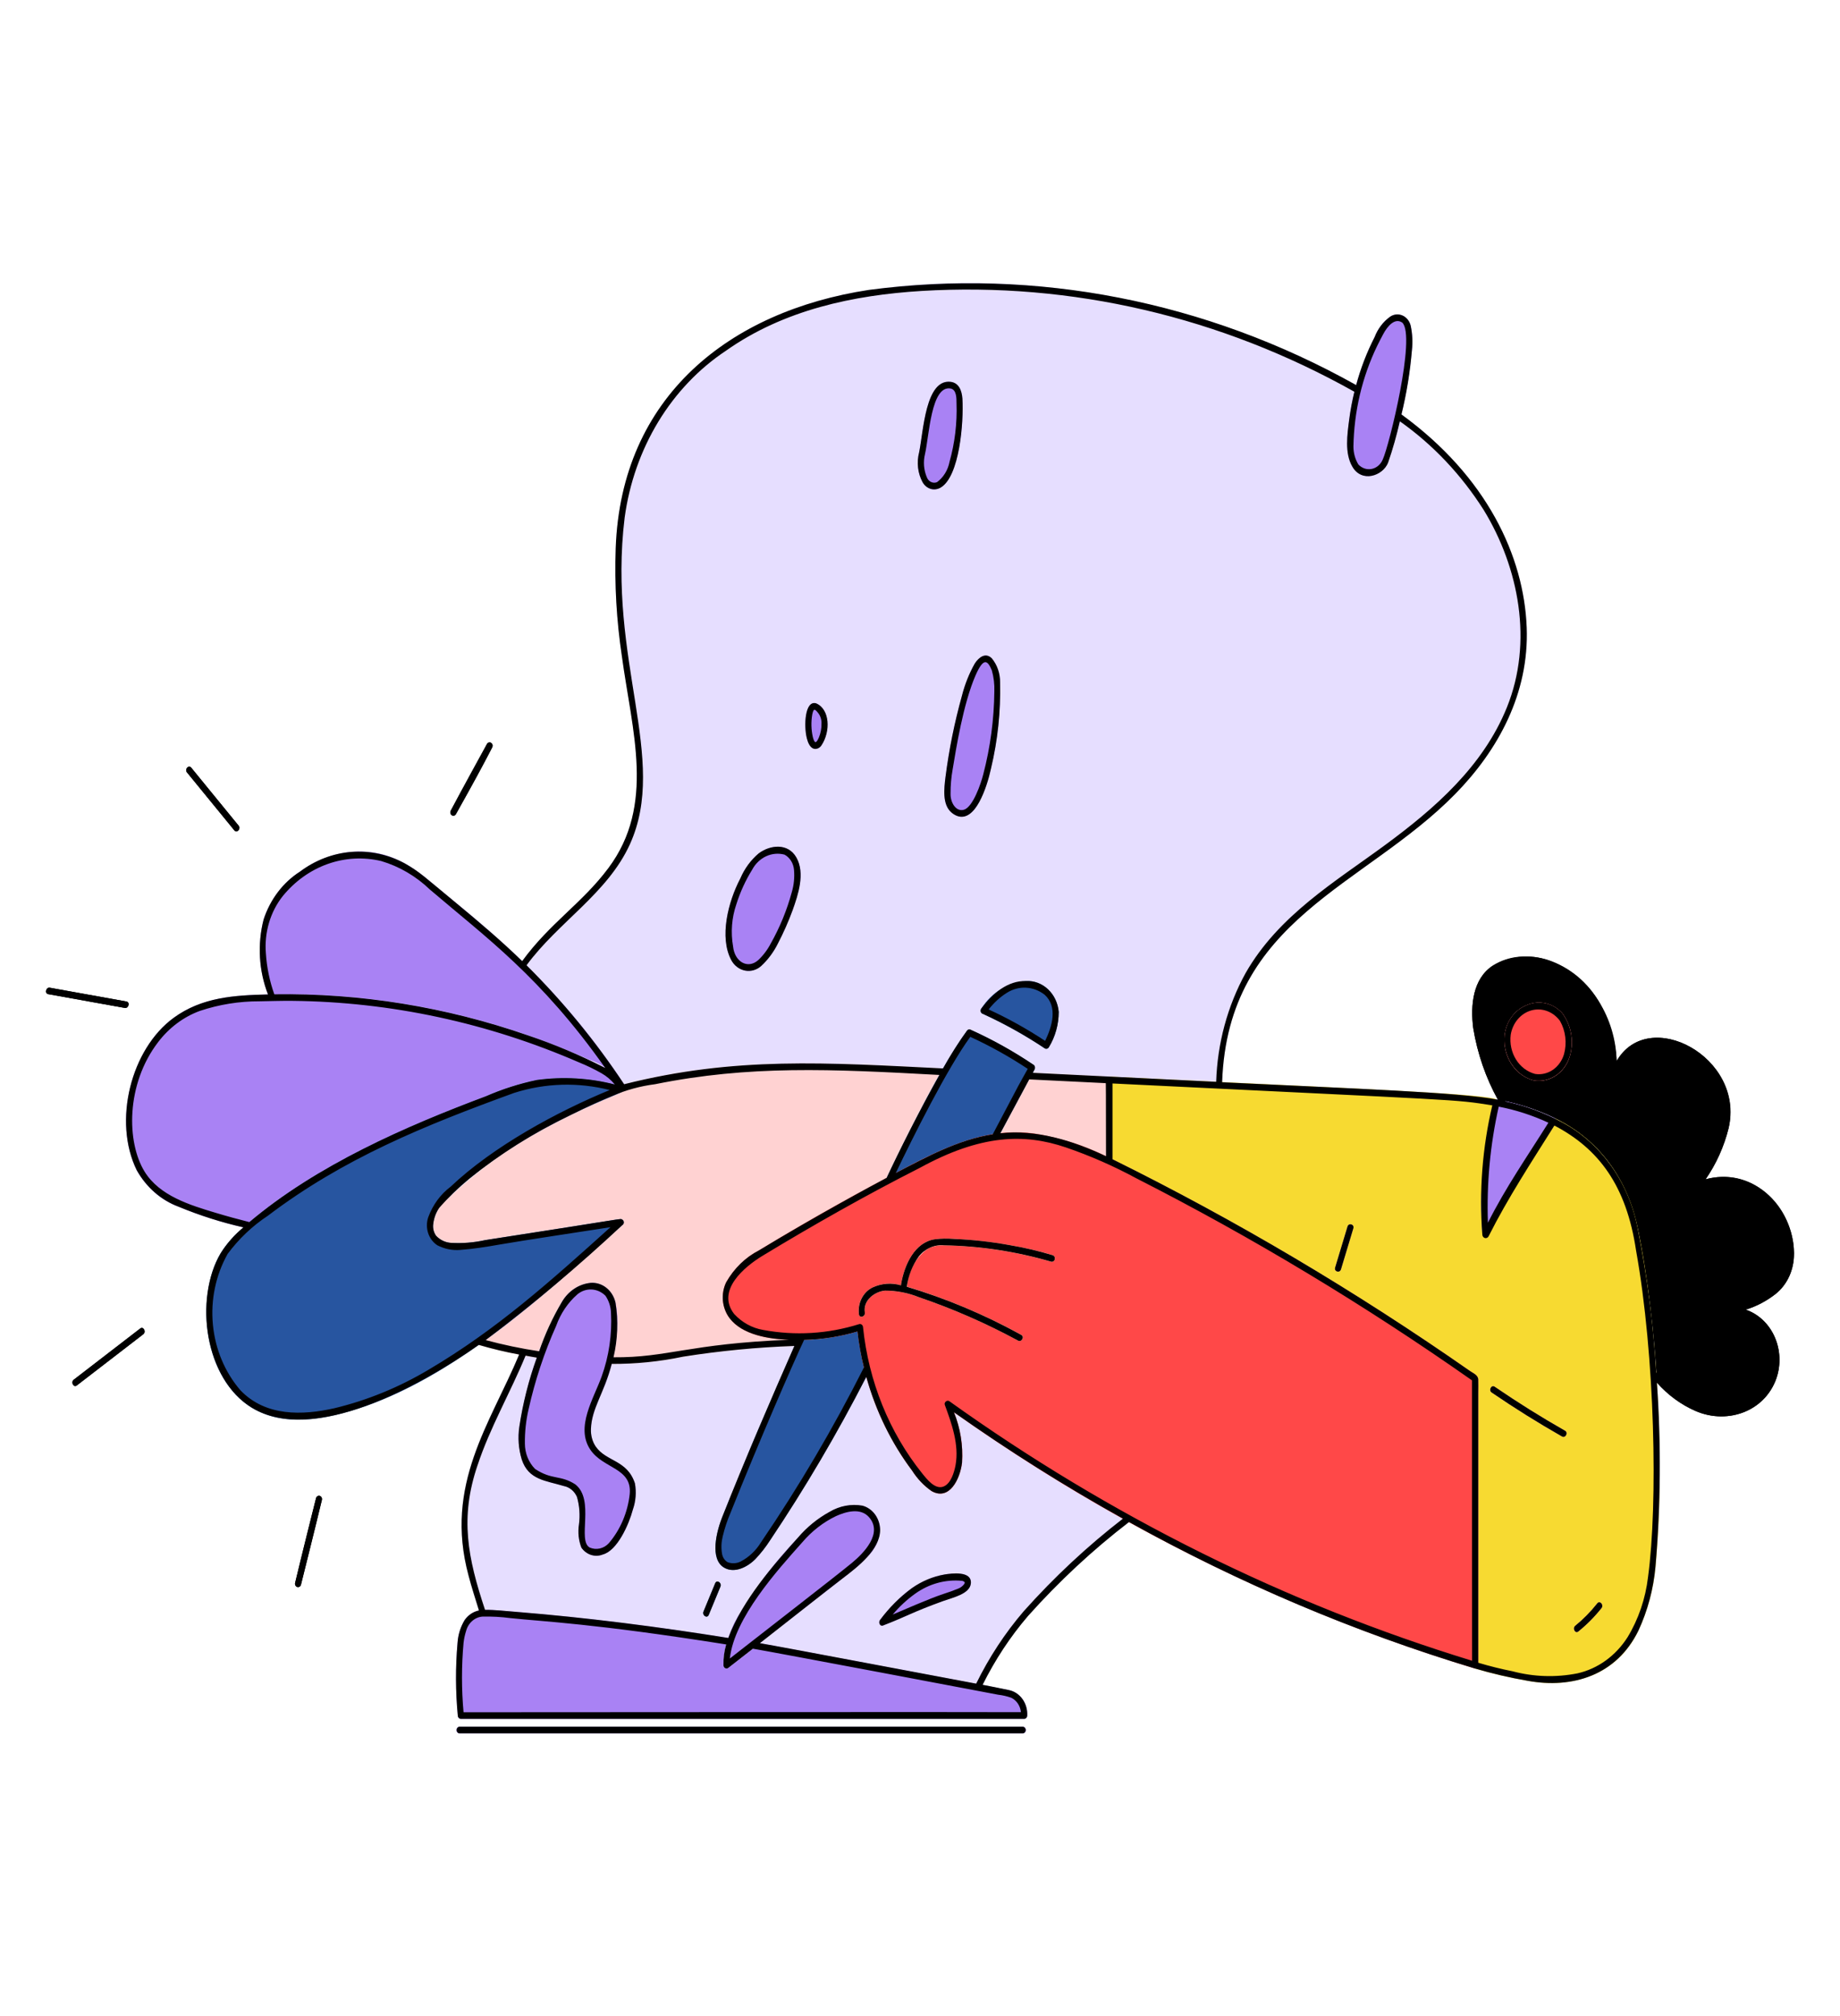 <svg width="84" height="92" viewBox="0 0 84 92" fill="none" xmlns="http://www.w3.org/2000/svg">
<path d="M29.071 35.057C28.964 31.966 27.948 29.583 28.11 25.014C28.358 18.03 33.435 14.155 39.66 13.231C47.151 12.12 55.429 13.907 61.913 17.572C61.768 18.086 61.661 18.612 61.594 19.145C61.507 19.819 61.384 20.679 61.738 21.294C61.817 21.433 61.928 21.547 62.059 21.624C62.191 21.701 62.338 21.739 62.487 21.734C62.671 21.717 62.848 21.65 63.002 21.54C63.157 21.431 63.284 21.281 63.373 21.104C63.616 20.387 63.818 19.655 63.979 18.911C67.872 21.742 69.572 25.362 69.697 28.635C69.811 31.644 68.392 34.236 66.437 36.23C62.294 40.454 56.05 41.921 55.793 49.386C51.505 49.176 62.834 49.731 47.145 48.961C47.173 48.908 47.203 48.855 47.228 48.802C47.246 48.767 47.251 48.726 47.242 48.687C47.233 48.648 47.21 48.615 47.179 48.594C46.266 47.98 45.31 47.447 44.32 46.999C44.294 46.983 44.263 46.976 44.233 46.98C44.203 46.985 44.174 47 44.152 47.023C43.753 47.577 43.385 48.157 43.05 48.76C37.756 48.501 33.552 48.208 28.492 49.481C27.128 47.431 25.569 45.546 23.84 43.859C26.022 40.873 29.239 39.918 29.071 35.057ZM44.836 46.249C45.823 46.703 46.779 47.234 47.696 47.84C47.727 47.86 47.765 47.866 47.8 47.856C47.836 47.846 47.866 47.82 47.885 47.786C48.177 47.309 48.333 46.749 48.334 46.176C48.299 45.776 48.124 45.407 47.846 45.145C47.569 44.883 47.21 44.749 46.844 44.77C46.441 44.795 46.048 44.92 45.696 45.135C45.343 45.35 45.039 45.65 44.808 46.012L44.803 46.022C44.79 46.038 44.78 46.058 44.774 46.079C44.768 46.1 44.767 46.122 44.77 46.144C44.773 46.166 44.781 46.186 44.792 46.204C44.803 46.223 44.818 46.238 44.836 46.249ZM43.428 37.069C43.434 37.072 43.439 37.076 43.445 37.078C43.448 37.083 43.452 37.088 43.456 37.093C43.898 37.461 44.343 37.226 44.641 36.715C44.924 36.206 45.128 35.649 45.244 35.067C45.545 33.785 45.684 32.465 45.654 31.142C45.66 30.736 45.525 30.344 45.276 30.043C44.989 29.761 44.685 29.997 44.5 30.28C44.245 30.735 44.048 31.226 43.917 31.74C43.578 32.957 43.326 34.202 43.164 35.462C43.101 35.98 43.012 36.7 43.428 37.069ZM42.947 22.249C43.808 21.739 44.007 19.252 43.938 18.19C43.914 17.813 43.77 17.462 43.388 17.423C42.25 17.307 42.156 19.692 41.962 20.639C41.713 21.584 42.237 22.669 42.946 22.249H42.947ZM36.834 33.689C36.98 34.261 37.327 34.284 37.504 34.011C37.921 33.367 37.89 32.366 37.26 32.096C36.745 31.943 36.69 33.124 36.834 33.689ZM33.384 43.809C33.45 43.934 33.541 44.042 33.65 44.125C33.758 44.208 33.882 44.264 34.012 44.29C34.142 44.315 34.276 44.31 34.404 44.273C34.532 44.236 34.651 44.17 34.754 44.078C35.064 43.79 35.322 43.442 35.515 43.051C35.77 42.562 35.993 42.055 36.184 41.533C36.436 40.822 36.764 39.849 36.358 39.131C35.98 38.461 35.164 38.546 34.636 38.941C34.276 39.244 33.988 39.637 33.796 40.087C33.238 41.15 32.831 42.741 33.383 43.81L33.384 43.809Z" fill="#E6DEFF"/>
<path d="M21.179 68.221C21.543 65.899 22.815 63.934 23.699 61.813C23.797 61.832 24.334 61.928 24.505 61.956C24.137 62.97 23.869 64.026 23.707 65.103C23.609 65.793 23.688 66.681 24.16 67.183C24.58 67.578 25.103 67.622 25.738 67.814C25.867 67.839 25.989 67.897 26.093 67.983C26.198 68.07 26.281 68.183 26.337 68.313C26.453 68.72 26.484 69.15 26.428 69.572C26.372 69.928 26.411 70.294 26.54 70.626C26.651 70.786 26.807 70.903 26.983 70.959C27.16 71.015 27.348 71.007 27.521 70.938C28.177 70.761 28.7 69.594 28.892 68.882C29.023 68.503 29.055 68.092 28.984 67.695C28.916 67.486 28.81 67.294 28.673 67.131C28.536 66.968 28.371 66.836 28.186 66.745C27.811 66.578 27.472 66.327 27.19 66.009C27.035 65.775 26.958 65.49 26.974 65.202C27.016 64.254 27.559 63.623 27.922 62.239C30.568 62.246 31.546 61.587 36.261 61.421C34.551 65.303 34.087 66.476 33.001 69.146C32.688 69.915 32.391 71.136 33.045 71.531C33.524 71.82 34.129 71.505 34.486 71.14C34.73 70.881 34.951 70.598 35.147 70.295C36.748 67.905 38.215 65.412 39.543 62.83C39.978 64.393 40.689 65.848 41.636 67.111C41.873 67.483 42.174 67.799 42.523 68.042C43.337 68.502 43.825 67.493 43.914 66.746C43.965 65.958 43.838 65.168 43.545 64.446C46.128 66.267 48.795 67.939 51.537 69.456C49.876 70.717 48.332 72.152 46.926 73.743C46.111 74.684 45.415 75.74 44.855 76.883C44.793 76.871 35.207 75.072 34.688 74.984C35.429 74.407 37.928 72.432 38.448 72.041C39.156 71.507 40.179 70.707 40.176 69.816C40.173 69.559 40.092 69.311 39.945 69.11C39.799 68.91 39.596 68.768 39.367 68.708C38.853 68.618 38.327 68.717 37.87 68.991C37.328 69.286 36.838 69.684 36.424 70.168C35.301 71.429 33.894 73.001 33.244 74.747C30.031 74.236 26.909 73.824 23.556 73.555C22.994 73.471 22.426 73.45 21.86 73.493C21.389 71.939 20.835 70.423 21.179 68.221ZM40.174 73.925C40.093 74.031 40.169 74.232 40.309 74.178C40.651 74.047 40.989 73.906 41.325 73.757C42.959 73.032 43.394 72.978 43.835 72.78C44.035 72.688 44.297 72.522 44.321 72.259C44.378 71.667 43.426 71.799 43.128 71.848C41.904 72.052 40.976 72.88 40.174 73.925ZM32.356 73.695C32.534 73.265 32.712 72.835 32.889 72.404C32.962 72.227 32.721 72.073 32.65 72.251L32.117 73.541C32.044 73.717 32.283 73.871 32.356 73.692V73.695Z" fill="#E6DEFF"/>
<path d="M68.15 44.064C69.595 43.125 71.936 43.799 73.058 45.816C73.495 46.605 73.751 47.498 73.804 48.419C75.265 45.886 79.681 48.265 78.915 51.48C78.707 52.327 78.349 53.121 77.862 53.816C78.337 53.684 78.833 53.672 79.312 53.78C79.792 53.888 80.243 54.114 80.632 54.44C81.02 54.767 81.336 55.185 81.556 55.665C81.776 56.144 81.893 56.672 81.9 57.208C81.905 57.568 81.83 57.922 81.683 58.243C81.536 58.564 81.32 58.842 81.055 59.052C80.643 59.374 80.183 59.615 79.696 59.764C79.991 59.864 80.263 60.032 80.495 60.256C80.727 60.479 80.913 60.754 81.04 61.062C81.168 61.37 81.235 61.705 81.236 62.043C81.238 62.381 81.174 62.716 81.049 63.026C80.432 64.502 78.769 64.976 77.409 64.389C76.74 64.1 76.136 63.653 75.642 63.08C75.514 60.739 75.225 58.411 74.778 56.117C74.025 52.566 71.659 50.815 68.382 50.183C67.828 49.18 67.447 48.074 67.257 46.92C67.122 45.871 67.24 44.657 68.15 44.064ZM70.009 49.3C70.386 49.368 70.772 49.275 71.087 49.04C71.403 48.805 71.624 48.446 71.704 48.037C71.771 47.723 71.77 47.396 71.702 47.082C71.634 46.768 71.501 46.476 71.313 46.228C71.1 45.996 70.827 45.84 70.532 45.779C70.236 45.718 69.931 45.756 69.655 45.888C69.357 46.013 69.103 46.238 68.928 46.53C68.753 46.823 68.666 47.168 68.68 47.517C68.693 47.932 68.831 48.332 69.071 48.654C69.311 48.975 69.641 49.202 70.009 49.3Z" fill="black"/>
<path d="M12.033 41.961C12.335 41.044 12.921 40.271 13.688 39.779C14.404 39.253 15.231 38.939 16.09 38.868C17.503 38.761 18.58 39.324 19.626 40.215C21.534 41.84 25.241 44.505 28.492 49.481L28.423 49.5C28.038 48.961 27.511 48.565 26.914 48.366C22.26 46.276 17.263 45.26 12.234 45.38C11.822 44.296 11.751 43.093 12.033 41.961Z" fill="#A982F4"/>
<path d="M7.938 46.439C9.114 45.587 10.431 45.441 11.844 45.389C15.996 45.244 20.141 45.873 24.101 47.248C25.307 47.656 26.487 48.153 27.632 48.736C27.947 48.918 28.218 49.18 28.422 49.5C28.372 49.513 28.324 49.527 28.275 49.541C27.046 49.2 25.77 49.113 24.512 49.284C23.716 49.447 22.936 49.696 22.185 50.026C18.482 51.413 14.163 53.295 11.113 56.01C10.104 55.78 9.113 55.464 8.148 55.066C7.353 54.776 6.677 54.187 6.24 53.403C5.149 51.175 5.973 47.865 7.938 46.439Z" fill="#A982F4"/>
<path d="M50.649 49.132C62.675 49.722 67.813 49.914 68.336 50.174C68.303 50.167 68.269 50.175 68.24 50.194C68.211 50.214 68.19 50.245 68.181 50.28C67.903 51.549 67.725 52.842 67.648 54.144C67.612 54.776 67.618 55.409 67.665 56.04C67.657 56.159 67.672 56.279 67.71 56.391C67.725 56.416 67.746 56.436 67.771 56.448C67.796 56.46 67.823 56.464 67.85 56.459C67.877 56.454 67.902 56.441 67.922 56.421C67.943 56.401 67.957 56.374 67.964 56.345C67.974 56.322 68.117 56.04 68.128 56.017C68.942 54.393 69.947 52.947 71.019 51.239C71.037 51.206 71.042 51.166 71.033 51.128C71.025 51.09 71.004 51.057 70.974 51.036L70.985 51.039C71.947 51.483 72.796 52.178 73.457 53.063C74.118 53.948 74.572 54.997 74.778 56.118C75.66 60.29 76.019 66.981 75.576 71.5C75.485 72.514 75.221 73.501 74.798 74.409C73.829 76.446 71.782 77.073 69.745 76.702C68.924 76.562 68.111 76.372 67.309 76.134C67.345 76.144 67.383 76.138 67.415 76.117C67.447 76.096 67.47 76.063 67.48 76.023C67.49 75.98 67.486 63.051 67.484 62.953C67.478 62.749 67.257 62.668 67.115 62.57C61.886 58.919 56.423 55.685 50.769 52.893V49.283C50.769 49.245 50.755 49.209 50.731 49.181C50.708 49.154 50.675 49.137 50.641 49.133L50.649 49.132ZM73.113 73.382C73.23 73.235 73.034 73.019 72.918 73.167C72.618 73.547 72.282 73.889 71.914 74.188C71.772 74.303 71.91 74.566 72.054 74.45C72.442 74.138 72.797 73.779 73.113 73.382ZM71.448 65.289C70.353 64.666 69.283 63.997 68.236 63.281C68.084 63.177 67.945 63.44 68.096 63.544C69.142 64.259 70.213 64.928 71.308 65.551C71.466 65.642 71.606 65.379 71.448 65.289ZM61.218 57.925L61.782 56.052C61.839 55.866 61.572 55.787 61.515 55.972L60.951 57.844C60.895 58.03 61.162 58.109 61.218 57.925Z" fill="#F7DA31"/>
<path d="M47.144 48.96C50.747 49.137 50.599 49.123 50.641 49.133C50.676 49.137 50.708 49.154 50.732 49.181C50.755 49.209 50.769 49.245 50.77 49.283V52.893C49.086 52.1 47.498 51.513 45.667 51.715C46.442 50.244 46.894 49.428 47.144 48.96Z" fill="#FFD2D2"/>
<path d="M19.773 55.866C19.801 55.644 19.869 55.431 19.974 55.239C20.079 55.047 20.218 54.879 20.383 54.747C22.049 53.161 23.932 51.87 25.963 50.923C27.937 49.957 28.33 49.894 28.399 49.819C28.418 49.802 28.432 49.779 28.44 49.754C28.448 49.728 28.449 49.7 28.444 49.674C28.439 49.648 28.427 49.623 28.41 49.603C28.394 49.584 28.372 49.569 28.349 49.562C28.324 49.554 28.299 49.549 28.275 49.542C33.315 48.189 37.872 48.507 43.049 48.76C42.157 50.312 41.251 52.113 40.473 53.753C38.504 54.797 36.561 55.9 34.646 57.06C34.029 57.377 33.508 57.883 33.147 58.516C33.023 58.774 32.972 59.065 32.998 59.354C33.024 59.644 33.127 59.919 33.294 60.145C33.932 61 35.38 61.15 36.387 61.151C36.345 61.242 36.303 61.332 36.263 61.423C34.561 61.479 32.863 61.642 31.178 61.914C30.106 62.136 29.016 62.246 27.925 62.241C28.179 61.337 28.236 60.381 28.093 59.448C28.031 59.175 27.883 58.935 27.676 58.77C27.469 58.604 27.215 58.524 26.959 58.543C26.693 58.57 26.436 58.662 26.208 58.814C25.98 58.965 25.787 59.172 25.642 59.417C25.175 60.214 24.792 61.066 24.5 61.957C23.608 61.819 22.723 61.625 21.851 61.375C24.127 59.691 26.312 57.867 28.398 55.911C28.422 55.898 28.441 55.878 28.454 55.852C28.467 55.827 28.473 55.798 28.47 55.769C28.468 55.74 28.457 55.713 28.44 55.691C28.423 55.669 28.4 55.653 28.375 55.646C28.297 55.602 28.677 55.585 22.139 56.593C21.629 56.706 21.107 56.748 20.587 56.719C20.333 56.705 20.092 56.593 19.906 56.402C19.852 56.328 19.812 56.241 19.789 56.149C19.766 56.057 19.761 55.96 19.773 55.866Z" fill="#FFD2D2"/>
<path d="M67.648 54.142C67.725 52.84 67.903 51.547 68.181 50.278C68.191 50.24 68.215 50.207 68.246 50.187C68.278 50.168 68.316 50.162 68.351 50.172C69.245 50.338 70.117 50.622 70.948 51.019C70.967 51.027 70.984 51.039 70.998 51.055C71.012 51.071 71.023 51.089 71.029 51.11C71.036 51.131 71.038 51.153 71.037 51.175C71.035 51.196 71.029 51.218 71.019 51.237C69.773 53.229 69.023 54.227 67.964 56.343C67.957 56.372 67.943 56.398 67.923 56.418C67.903 56.438 67.877 56.452 67.85 56.456C67.824 56.461 67.796 56.458 67.771 56.445C67.746 56.433 67.725 56.414 67.71 56.389C67.672 56.276 67.657 56.157 67.665 56.037C67.618 55.407 67.612 54.773 67.648 54.142Z" fill="#A982F4"/>
<path d="M9.59 58.416C9.877 57.186 10.47 56.543 11.387 55.769C14.483 53.156 18.541 51.392 22.187 50.026C22.938 49.696 23.717 49.447 24.513 49.284C25.701 49.121 26.905 49.19 28.071 49.489C28.113 49.5 28.243 49.528 28.35 49.56C28.374 49.567 28.395 49.582 28.412 49.601C28.429 49.621 28.441 49.646 28.446 49.672C28.451 49.699 28.45 49.726 28.442 49.752C28.434 49.777 28.419 49.8 28.401 49.818C28.272 49.956 23.5 51.587 20.383 54.747C20.217 54.879 20.078 55.046 19.973 55.238C19.868 55.43 19.8 55.644 19.773 55.866C19.762 55.96 19.768 56.057 19.792 56.149C19.815 56.241 19.856 56.326 19.911 56.401C20.097 56.591 20.338 56.703 20.592 56.718C21.112 56.747 21.634 56.704 22.144 56.591C28.711 55.579 28.309 55.593 28.407 55.659C28.428 55.671 28.445 55.689 28.457 55.711C28.469 55.734 28.475 55.759 28.475 55.785C28.474 55.811 28.468 55.836 28.455 55.858C28.442 55.88 28.424 55.897 28.403 55.909C24.816 59.136 20.678 62.931 16.223 64.321C14.723 64.79 12.933 65.111 11.498 64.24C9.786 63.204 9.066 60.662 9.59 58.416Z" fill="#2755A0"/>
<path d="M44.786 46.041C44.798 46.023 44.799 46.029 44.807 46.011C45.039 45.649 45.343 45.349 45.695 45.134C46.048 44.919 46.441 44.794 46.844 44.769C47.209 44.747 47.569 44.882 47.846 45.144C48.124 45.406 48.298 45.775 48.333 46.174C48.333 46.748 48.177 47.308 47.885 47.784C47.866 47.819 47.836 47.844 47.8 47.854C47.765 47.864 47.727 47.859 47.695 47.839C46.779 47.234 45.823 46.703 44.836 46.249C44.804 46.229 44.781 46.196 44.772 46.157C44.762 46.117 44.767 46.076 44.786 46.041Z" fill="#2755A0"/>
<path d="M44.154 47.022C44.176 46.998 44.204 46.983 44.234 46.979C44.265 46.975 44.295 46.981 44.322 46.998C45.312 47.445 46.268 47.979 47.181 48.593C47.212 48.613 47.234 48.647 47.244 48.685C47.253 48.724 47.248 48.766 47.23 48.8C47.202 48.854 45.76 51.535 45.666 51.715C43.851 51.912 42.222 52.825 40.474 53.752C41.289 52.036 43.028 48.527 44.154 47.022Z" fill="#2755A0"/>
<path d="M33.005 69.147C33.157 68.775 34.06 66.548 34.37 65.809C34.892 64.567 36.347 61.24 36.389 61.15C37.32 61.154 38.248 61.022 39.147 60.758C39.232 61.459 39.366 62.152 39.547 62.831C38.221 65.414 36.753 67.907 35.152 70.296C34.956 70.599 34.734 70.882 34.49 71.141C34.133 71.506 33.529 71.821 33.05 71.532C32.392 71.135 32.696 69.908 33.005 69.147Z" fill="#2755A0"/>
<path d="M33.148 58.515C33.51 57.882 34.03 57.377 34.647 57.059C36.56 55.894 38.502 54.791 40.475 53.752C42.617 52.616 44.813 51.36 47.292 51.737C48.392 51.914 49.464 52.257 50.478 52.755C56.232 55.584 61.793 58.864 67.116 62.569C67.257 62.668 67.479 62.748 67.484 62.953C67.49 63.157 67.484 63.362 67.484 63.566V75.986C67.484 76.009 67.479 76.031 67.469 76.052C67.46 76.073 67.446 76.091 67.429 76.105C67.413 76.119 67.393 76.129 67.372 76.133C67.352 76.138 67.33 76.138 67.31 76.132C58.895 73.581 50.883 69.641 43.551 64.448C43.844 65.17 43.971 65.96 43.92 66.748C43.832 67.495 43.343 68.503 42.529 68.044C42.18 67.801 41.878 67.484 41.642 67.112C40.278 65.296 39.413 63.092 39.149 60.758C38.354 60.994 37.536 61.122 36.713 61.142C35.611 61.175 33.99 61.073 33.298 60.144C33.13 59.918 33.027 59.644 33 59.354C32.974 59.065 33.025 58.773 33.148 58.515ZM39.213 59.975C39.241 60.168 39.512 60.086 39.48 59.895C39.387 59.324 39.95 58.935 40.398 58.894C40.933 58.892 41.465 58.995 41.967 59.198C43.517 59.727 45.027 60.388 46.482 61.176C46.643 61.259 46.783 60.997 46.622 60.914C44.981 60.012 43.265 59.285 41.498 58.743C41.376 58.709 41.395 58.73 41.404 58.697C41.435 58.344 41.54 58.004 41.711 57.703C41.881 57.402 42.113 57.148 42.389 56.962C42.614 56.862 42.857 56.816 43.1 56.827C44.75 56.858 46.391 57.109 47.986 57.574C48.021 57.583 48.058 57.577 48.089 57.557C48.12 57.537 48.143 57.504 48.152 57.466C48.162 57.428 48.158 57.388 48.14 57.353C48.123 57.319 48.094 57.293 48.06 57.281C46.241 56.705 43.477 56.438 42.681 56.554C41.763 56.688 41.287 57.707 41.137 58.616C41.136 58.63 41.136 58.643 41.137 58.656C40.707 58.526 40.25 58.56 39.84 58.751C39.627 58.852 39.45 59.026 39.337 59.247C39.224 59.468 39.181 59.724 39.213 59.975Z" fill="#FF4848"/>
<path d="M32.65 72.249C32.724 72.072 32.963 72.226 32.89 72.403C32.712 72.832 32.534 73.262 32.356 73.693C32.283 73.871 32.044 73.717 32.117 73.54L32.65 72.249Z" fill="#2755A0"/>
<path d="M69.656 45.888C69.931 45.756 70.237 45.718 70.532 45.779C70.828 45.84 71.1 45.996 71.314 46.228C71.502 46.476 71.635 46.768 71.703 47.082C71.771 47.396 71.771 47.723 71.705 48.037C71.624 48.446 71.403 48.805 71.088 49.04C70.772 49.275 70.386 49.368 70.01 49.3C69.641 49.202 69.311 48.975 69.071 48.654C68.831 48.331 68.694 47.932 68.68 47.517C68.667 47.168 68.754 46.823 68.928 46.53C69.104 46.238 69.358 46.013 69.656 45.888Z" fill="#FF4848"/>
<path d="M20.887 74.971C20.913 74.597 21.026 74.237 21.215 73.924C21.375 73.697 21.607 73.543 21.864 73.494C22.116 73.444 22.295 73.427 24.975 73.678C27.713 73.936 30.541 74.312 33.249 74.746C33.101 75.139 33.027 75.561 33.032 75.986C33.032 76.012 33.039 76.039 33.051 76.062C33.064 76.085 33.082 76.104 33.103 76.117C33.124 76.13 33.148 76.137 33.173 76.137C33.197 76.137 33.221 76.13 33.242 76.117C33.62 75.82 34.656 75.013 34.694 74.985C35.213 75.072 45.67 77.038 46.072 77.127C46.314 77.179 46.531 77.325 46.682 77.538C46.834 77.751 46.91 78.017 46.896 78.287C46.895 78.327 46.88 78.365 46.855 78.393C46.829 78.421 46.794 78.438 46.758 78.439H21.039C21.002 78.438 20.967 78.422 20.942 78.394C20.916 78.365 20.901 78.327 20.901 78.287C20.8 77.184 20.795 76.074 20.887 74.971Z" fill="#A982F4"/>
<path d="M20.976 78.798H46.695C46.732 78.798 46.767 78.814 46.793 78.842C46.819 78.871 46.834 78.909 46.834 78.95C46.834 78.99 46.819 79.029 46.793 79.057C46.767 79.086 46.732 79.102 46.695 79.102H20.976C20.939 79.102 20.904 79.086 20.878 79.057C20.852 79.029 20.838 78.99 20.838 78.95C20.838 78.909 20.852 78.871 20.878 78.842C20.904 78.814 20.939 78.798 20.976 78.798Z" fill="#A982F4"/>
<path d="M33.797 40.089C33.989 39.639 34.277 39.246 34.637 38.943C35.165 38.548 35.981 38.462 36.359 39.133C36.764 39.851 36.437 40.824 36.185 41.535C35.994 42.057 35.77 42.564 35.516 43.053C35.323 43.444 35.064 43.792 34.754 44.079C34.652 44.172 34.533 44.238 34.405 44.275C34.277 44.312 34.143 44.318 34.013 44.292C33.882 44.267 33.759 44.21 33.65 44.127C33.542 44.044 33.451 43.937 33.384 43.811C32.831 42.741 33.238 41.15 33.797 40.089Z" fill="#A982F4"/>
<path d="M43.164 35.463C43.325 34.202 43.577 32.957 43.917 31.74C44.048 31.225 44.245 30.733 44.501 30.278C44.687 29.994 44.99 29.758 45.278 30.041C45.526 30.341 45.661 30.734 45.656 31.14C45.684 32.463 45.545 33.784 45.242 35.066C45.126 35.648 44.922 36.206 44.638 36.714C44.341 37.225 43.895 37.461 43.454 37.092C43.45 37.087 43.446 37.082 43.443 37.077C43.437 37.075 43.431 37.071 43.426 37.068C43.012 36.7 43.101 35.98 43.164 35.463Z" fill="#A982F4"/>
<path d="M41.96 20.639C42.156 19.683 42.249 17.307 43.386 17.423C43.769 17.462 43.912 17.814 43.936 18.19C44.005 19.253 43.806 21.738 42.945 22.249C42.232 22.671 41.713 21.581 41.96 20.639Z" fill="#A982F4"/>
<path d="M61.594 19.146C61.768 17.825 62.162 16.55 62.755 15.383C62.901 15.003 63.147 14.679 63.462 14.453C63.547 14.395 63.643 14.36 63.742 14.351C63.842 14.342 63.941 14.359 64.034 14.401C64.126 14.442 64.207 14.508 64.272 14.591C64.336 14.674 64.382 14.773 64.404 14.879C64.478 15.239 64.496 15.61 64.458 15.976C64.287 17.756 63.91 19.504 63.336 21.179C63.242 21.336 63.116 21.467 62.969 21.563C62.822 21.659 62.657 21.718 62.486 21.735C62.337 21.74 62.189 21.702 62.058 21.625C61.926 21.548 61.816 21.434 61.737 21.296C61.383 20.681 61.507 19.82 61.594 19.146Z" fill="#A982F4"/>
<path d="M37.259 32.096C37.897 32.369 37.914 33.376 37.502 34.011C37.332 34.274 36.983 34.279 36.833 33.688C36.689 33.125 36.744 31.943 37.259 32.096Z" fill="#A982F4"/>
<path d="M23.709 65.103C24.023 63.091 24.681 61.161 25.647 59.415C25.791 59.17 25.985 58.963 26.213 58.812C26.441 58.66 26.698 58.568 26.964 58.541C27.22 58.522 27.473 58.602 27.681 58.768C27.888 58.933 28.036 59.173 28.098 59.446C28.165 59.747 28.193 60.057 28.182 60.366C28.167 61.423 27.944 62.464 27.526 63.417C27.175 64.251 26.691 65.268 27.194 66.009C27.675 66.716 28.633 66.607 28.987 67.694C29.058 68.091 29.026 68.503 28.895 68.881C28.703 69.594 28.181 70.761 27.523 70.937C27.351 71.007 27.163 71.014 26.986 70.958C26.809 70.902 26.654 70.786 26.542 70.626C26.413 70.293 26.375 69.927 26.431 69.571C26.487 69.149 26.456 68.719 26.34 68.312C26.284 68.183 26.2 68.07 26.096 67.983C25.992 67.896 25.87 67.838 25.741 67.814C24.948 67.573 24.116 67.538 23.819 66.599C23.672 66.118 23.634 65.604 23.709 65.103Z" fill="#A982F4"/>
<path d="M33.821 73.551C34.576 72.324 35.45 71.19 36.428 70.169C36.842 69.685 37.332 69.287 37.874 68.991C38.331 68.718 38.858 68.618 39.372 68.709C39.6 68.769 39.803 68.91 39.95 69.111C40.096 69.311 40.177 69.56 40.18 69.816C40.139 70.298 39.928 70.742 39.59 71.054C39.029 71.659 38.99 71.585 33.24 76.118C33.219 76.131 33.195 76.138 33.17 76.138C33.146 76.138 33.122 76.131 33.1 76.118C33.079 76.105 33.062 76.086 33.049 76.063C33.037 76.04 33.03 76.013 33.03 75.986C33.069 75.107 33.344 74.26 33.821 73.551Z" fill="#A982F4"/>
<path d="M40.174 73.925C40.977 72.878 41.905 72.052 43.128 71.848C43.426 71.798 44.378 71.667 44.321 72.259C44.296 72.522 44.035 72.69 43.835 72.78C43.397 72.977 42.95 73.036 41.325 73.757C40.989 73.906 40.653 74.047 40.309 74.178C40.168 74.232 40.093 74.031 40.174 73.925Z" fill="#A982F4"/>
<path d="M39.839 58.751C40.248 58.562 40.701 58.526 41.13 58.647C41.275 57.73 41.751 56.688 42.679 56.553C42.957 56.519 43.236 56.512 43.514 56.534C43.803 56.552 44.093 56.565 44.382 56.591C45.624 56.697 46.855 56.928 48.058 57.281C48.093 57.293 48.122 57.319 48.139 57.353C48.156 57.388 48.16 57.428 48.151 57.466C48.141 57.504 48.119 57.537 48.088 57.557C48.057 57.577 48.02 57.583 47.985 57.574C46.39 57.109 44.749 56.859 43.099 56.827C42.882 56.806 42.663 56.842 42.462 56.932C42.26 57.022 42.08 57.163 41.938 57.344C41.645 57.739 41.459 58.216 41.4 58.721C43.203 59.257 44.952 59.992 46.62 60.916C46.782 60.999 46.641 61.26 46.48 61.178C45.025 60.39 43.515 59.729 41.965 59.2C41.463 58.996 40.931 58.893 40.396 58.895C39.948 58.937 39.385 59.325 39.479 59.896C39.51 60.087 39.239 60.17 39.212 59.977C39.178 59.725 39.222 59.469 39.335 59.247C39.449 59.025 39.626 58.851 39.839 58.751Z" fill="#FC9070"/>
<path d="M68.237 63.281C69.282 63.996 70.353 64.666 71.448 65.289C71.607 65.381 71.467 65.641 71.308 65.551C70.214 64.928 69.144 64.259 68.097 63.543C67.946 63.44 68.085 63.177 68.237 63.281Z" fill="#FC9070"/>
<path d="M72.918 73.167C73.035 73.019 73.231 73.235 73.114 73.381C72.798 73.779 72.443 74.138 72.055 74.45C71.911 74.566 71.773 74.303 71.915 74.188C72.283 73.889 72.619 73.547 72.918 73.167Z" fill="#FC9070"/>
<path d="M2.274 45.073L5.772 45.702C5.947 45.734 5.873 46.024 5.698 45.995L2.201 45.366C2.025 45.334 2.1 45.042 2.274 45.073Z" fill="black"/>
<path d="M6.402 60.624C6.548 60.511 6.686 60.774 6.541 60.886L3.506 63.223C3.36 63.335 3.222 63.072 3.366 62.961L6.402 60.624Z" fill="black"/>
<path d="M13.738 72.318C13.728 72.356 13.704 72.388 13.673 72.406C13.641 72.425 13.604 72.43 13.569 72.42C13.535 72.409 13.505 72.384 13.487 72.35C13.469 72.317 13.463 72.276 13.471 72.238C13.735 71.104 14.385 68.524 14.428 68.363C14.438 68.325 14.462 68.294 14.493 68.275C14.525 68.256 14.562 68.251 14.597 68.262C14.631 68.272 14.661 68.297 14.679 68.331C14.698 68.365 14.703 68.405 14.695 68.443C14.431 69.577 13.781 72.157 13.738 72.318Z" fill="black"/>
<path d="M61.219 57.925C61.163 58.108 60.895 58.03 60.952 57.844L61.516 55.972C61.571 55.788 61.839 55.866 61.783 56.052L61.219 57.925Z" fill="#FC9070"/>
<path d="M10.698 37.892L8.536 35.248C8.417 35.103 8.612 34.888 8.732 35.034L10.893 37.678C11.012 37.823 10.817 38.038 10.698 37.892Z" fill="black"/>
<path d="M20.814 37.151C20.805 37.169 20.793 37.184 20.778 37.196C20.764 37.208 20.747 37.217 20.73 37.222C20.712 37.227 20.694 37.228 20.675 37.225C20.657 37.222 20.64 37.216 20.624 37.206C20.609 37.196 20.595 37.182 20.584 37.167C20.573 37.151 20.565 37.133 20.56 37.113C20.556 37.094 20.555 37.074 20.557 37.054C20.559 37.034 20.565 37.015 20.575 36.998C21.042 36.097 22.233 33.948 22.233 33.948C22.253 33.914 22.284 33.891 22.32 33.882C22.356 33.873 22.393 33.881 22.424 33.902C22.454 33.923 22.476 33.955 22.485 33.992C22.494 34.029 22.489 34.069 22.472 34.103C22.002 35.009 21.646 35.665 20.814 37.151Z" fill="black"/>
<path d="M81.054 59.052C80.642 59.373 80.183 59.614 79.696 59.764C80.25 59.952 80.713 60.374 80.984 60.936C81.255 61.498 81.31 62.155 81.139 62.762C80.685 64.357 78.909 65.042 77.409 64.389C76.744 64.1 76.142 63.662 75.642 63.101C75.837 65.897 75.815 68.707 75.576 71.499C75.483 72.513 75.219 73.499 74.799 74.408C73.795 76.459 71.783 77.071 69.745 76.701C68.925 76.559 68.112 76.369 67.309 76.132C61.863 74.49 56.581 72.254 51.543 69.456C49.888 70.727 48.345 72.162 46.932 73.743C46.122 74.689 45.426 75.744 44.86 76.883C45.264 76.963 45.669 77.038 46.071 77.127C46.313 77.179 46.529 77.325 46.681 77.538C46.832 77.751 46.908 78.017 46.895 78.287C46.894 78.327 46.879 78.365 46.853 78.393C46.828 78.421 46.793 78.438 46.756 78.439H21.038C21.001 78.438 20.966 78.421 20.941 78.393C20.915 78.365 20.9 78.327 20.899 78.287C20.794 77.184 20.79 76.073 20.888 74.97C20.912 74.596 21.025 74.235 21.216 73.923C21.377 73.698 21.608 73.544 21.865 73.491C21.703 72.962 21.529 72.436 21.39 71.9C20.265 67.746 22.39 64.954 23.7 61.812C23.08 61.698 22.464 61.551 21.856 61.372L21.861 61.369C19.17 63.268 14.295 65.936 11.499 64.24C9.357 62.941 8.837 59.297 10.077 57.184C10.363 56.733 10.714 56.337 11.115 56.009C10.106 55.781 9.114 55.465 8.15 55.065C7.358 54.77 6.683 54.182 6.243 53.402C5.143 51.161 5.976 47.862 7.94 46.438C9.227 45.505 10.691 45.417 12.234 45.38C11.814 44.299 11.744 43.093 12.034 41.961C12.334 41.043 12.92 40.27 13.689 39.779C14.384 39.255 15.195 38.943 16.037 38.876C16.879 38.81 17.723 38.99 18.48 39.4C19.157 39.785 19.362 40 20.787 41.176C21.846 42.054 22.854 42.903 23.838 43.858C25.125 42.098 26.565 41.232 27.776 39.611C29.929 36.73 28.853 33.365 28.39 29.947C28.145 28.317 28.05 26.664 28.108 25.014C28.358 18.088 33.306 14.206 39.658 13.231C47.305 12.223 55.053 13.734 61.912 17.572C62.116 16.809 62.399 16.075 62.755 15.382C62.901 15.002 63.147 14.679 63.462 14.453C63.546 14.395 63.642 14.36 63.742 14.351C63.841 14.342 63.941 14.359 64.033 14.401C64.125 14.442 64.207 14.508 64.271 14.591C64.336 14.674 64.381 14.773 64.404 14.879C64.479 15.239 64.497 15.61 64.457 15.976C64.376 16.968 64.216 17.951 63.979 18.912C67.885 21.752 69.573 25.389 69.697 28.636C69.811 31.644 68.392 34.236 66.437 36.23C62.279 40.47 56.05 41.916 55.793 49.386C61.913 49.687 66.598 49.838 68.382 50.182C67.829 49.18 67.447 48.074 67.257 46.921C67.122 45.873 67.24 44.659 68.151 44.066C68.57 43.825 69.032 43.685 69.505 43.655C69.978 43.626 70.451 43.707 70.893 43.893C71.732 44.249 72.456 44.869 72.973 45.675C73.491 46.48 73.78 47.436 73.803 48.42C75.253 45.908 79.646 48.216 78.915 51.482C78.701 52.326 78.344 53.118 77.862 53.818C81.102 52.939 83.139 57.388 81.054 59.052ZM67.205 75.786C67.205 75.786 67.193 63.142 67.199 62.99C62.285 59.542 57.165 56.462 51.874 53.769C50.836 53.208 49.76 52.737 48.655 52.359C46.756 51.715 44.775 51.771 41.998 53.29C39.562 54.524 37.09 55.924 34.787 57.321C34.014 57.794 32.673 58.88 33.518 59.964C33.876 60.35 34.336 60.603 34.833 60.688C36.296 60.962 37.797 60.872 39.224 60.424C39.245 60.418 39.266 60.417 39.287 60.422C39.308 60.427 39.327 60.436 39.344 60.45C39.361 60.465 39.375 60.483 39.384 60.503C39.394 60.524 39.399 60.547 39.4 60.57C39.656 63.039 40.596 65.362 42.094 67.228C42.317 67.504 42.689 67.991 43.078 67.834C43.408 67.701 43.561 67.195 43.624 66.855C43.792 65.927 43.445 64.957 43.133 64.111C43.088 63.987 43.241 63.872 43.337 63.94C50.693 69.202 58.743 73.198 67.205 75.786ZM45.666 51.715C47.307 51.531 48.977 52.048 50.492 52.762C50.492 49.736 50.484 49.404 50.481 49.428L46.984 49.256C46.64 49.896 45.761 51.535 45.666 51.715ZM46.919 48.776C46.079 48.218 45.202 47.73 44.296 47.315C43.236 48.767 41.685 51.878 40.894 53.528C42.353 52.769 43.724 52.017 45.321 51.762C46.707 49.124 46.484 49.56 46.919 48.776ZM33.348 69.038C33.199 69.383 33.081 69.743 32.993 70.113C32.929 70.368 32.918 70.635 32.961 70.895C32.974 70.978 33.003 71.056 33.047 71.124C33.091 71.192 33.149 71.248 33.216 71.288C33.408 71.361 33.618 71.352 33.804 71.262C34.186 71.066 34.511 70.759 34.745 70.374C36.473 67.837 38.041 65.174 39.439 62.404C39.308 61.864 39.209 61.315 39.145 60.76C38.35 60.995 37.532 61.124 36.709 61.144C36.209 62.209 34.758 65.521 33.348 69.038ZM21.274 74.44C21.22 74.612 21.182 74.79 21.162 74.971C21.067 76.023 21.067 77.084 21.162 78.136C21.162 78.136 46.31 78.119 46.608 78.132C46.593 77.989 46.544 77.853 46.467 77.738C46.389 77.623 46.285 77.531 46.164 77.474C45.971 77.405 45.772 77.359 45.57 77.336C45.346 77.29 35.199 75.371 34.372 75.235C33.994 75.529 33.616 75.822 33.238 76.118C33.217 76.132 33.193 76.139 33.169 76.139C33.144 76.139 33.12 76.132 33.099 76.119C33.078 76.106 33.06 76.087 33.047 76.064C33.035 76.04 33.028 76.014 33.028 75.987C33.021 75.667 33.063 75.347 33.152 75.041C27.104 74.082 24.819 74.001 23.303 73.84C22.879 73.783 22.451 73.76 22.023 73.771C21.85 73.783 21.686 73.855 21.552 73.975C21.417 74.095 21.321 74.257 21.275 74.44H21.274ZM38.895 71.318C39.429 70.877 40.327 69.962 39.664 69.225C39.274 68.792 38.614 68.983 38.167 69.184C37.583 69.464 37.058 69.873 36.623 70.384C35.475 71.672 33.522 73.83 33.318 75.684C34.566 74.704 38.149 71.935 38.895 71.318H38.895ZM21.801 66.864C20.986 69.256 21.351 71.083 22.143 73.463C22.56 73.455 23.115 73.52 23.558 73.555C26.77 73.812 30.069 74.236 33.247 74.746C33.897 73.002 35.347 71.374 36.427 70.168C36.841 69.684 37.331 69.286 37.873 68.99C38.33 68.718 38.857 68.619 39.371 68.708C39.598 68.768 39.801 68.91 39.948 69.11C40.094 69.311 40.175 69.559 40.179 69.816C40.182 70.71 39.163 71.503 38.451 72.04C37.931 72.433 35.432 74.408 34.691 74.984C35.701 75.153 43.34 76.606 44.564 76.83C45.153 75.63 45.882 74.52 46.734 73.527C48.124 71.971 49.64 70.556 51.265 69.3C48.619 67.827 46.044 66.206 43.549 64.446C43.842 65.168 43.969 65.958 43.918 66.746C43.831 67.493 43.341 68.501 42.527 68.042C42.178 67.799 41.877 67.482 41.64 67.11C40.692 65.848 39.981 64.393 39.547 62.829C38.221 65.413 36.753 67.906 35.151 70.294C34.955 70.598 34.733 70.881 34.489 71.14C34.132 71.505 33.528 71.82 33.049 71.531C32.404 71.141 32.693 69.889 33.005 69.145C33.915 66.832 35.261 63.699 36.265 61.421C34.563 61.48 32.865 61.644 31.18 61.911C30.107 62.135 29.017 62.245 27.926 62.239C27.563 63.624 27.01 64.259 26.978 65.202C26.963 65.49 27.039 65.775 27.194 66.008C27.685 66.713 28.634 66.613 28.986 67.693C29.057 68.091 29.025 68.502 28.894 68.88C28.703 69.59 28.176 70.76 27.523 70.936C27.35 71.006 27.162 71.013 26.985 70.957C26.809 70.901 26.653 70.785 26.542 70.625C26.413 70.292 26.375 69.926 26.43 69.57C26.487 69.149 26.456 68.718 26.34 68.311C26.284 68.182 26.2 68.069 26.095 67.982C25.991 67.895 25.869 67.837 25.74 67.813C24.902 67.559 24.127 67.537 23.818 66.598C23.672 66.117 23.634 65.603 23.709 65.102C23.871 64.024 24.138 62.969 24.507 61.954C24.336 61.927 24.165 61.894 23.994 61.862C23.301 63.548 22.366 65.15 21.802 66.864H21.801ZM26.922 70.62C27.069 70.683 27.23 70.698 27.386 70.662C27.541 70.627 27.683 70.543 27.795 70.421C28.323 69.803 28.657 69.016 28.748 68.176C28.859 66.98 27.548 67.029 26.956 66.163C26.251 65.132 27.113 63.805 27.467 62.812C27.8 61.89 27.945 60.899 27.893 59.909C27.883 59.627 27.795 59.356 27.641 59.13C27.468 58.957 27.245 58.856 27.011 58.844C26.776 58.832 26.546 58.91 26.359 59.065C25.925 59.444 25.591 59.942 25.388 60.508C24.846 61.72 24.425 62.992 24.132 64.303C24.012 64.816 23.955 65.344 23.962 65.874C23.962 66.092 24.003 66.307 24.084 66.507C24.164 66.706 24.281 66.885 24.427 67.033C25.21 67.55 25.572 67.295 26.26 67.734C27.174 68.443 26.34 70.299 26.922 70.62ZM24.612 61.663C24.881 60.875 25.229 60.121 25.65 59.415C25.793 59.169 25.986 58.962 26.215 58.81C26.443 58.658 26.7 58.567 26.966 58.541C27.222 58.522 27.476 58.602 27.684 58.768C27.891 58.933 28.038 59.174 28.1 59.446C28.231 60.275 28.199 61.124 28.008 61.938C30.49 61.957 31.425 61.322 36.026 61.137C35.115 61.11 33.88 60.919 33.3 60.143C33.132 59.917 33.029 59.642 33.002 59.353C32.976 59.063 33.028 58.772 33.153 58.514C33.513 57.88 34.033 57.374 34.651 57.058C37.248 55.484 39.829 54.093 40.481 53.746C41.033 52.555 41.999 50.636 42.889 49.054C37.908 48.781 34.206 48.608 29.908 49.476C29.239 49.561 28.582 49.74 27.955 50.011C27.601 50.152 26.992 50.41 25.967 50.923C24.358 51.694 22.832 52.656 21.416 53.793C20.928 54.194 20.471 54.637 20.049 55.12C19.899 55.337 19.805 55.594 19.777 55.865C19.765 55.96 19.771 56.056 19.795 56.148C19.819 56.24 19.86 56.326 19.915 56.4C20.101 56.591 20.342 56.703 20.597 56.717C21.117 56.746 21.638 56.704 22.148 56.591C28.685 55.582 28.307 55.601 28.384 55.643C28.409 55.651 28.432 55.667 28.449 55.689C28.466 55.711 28.476 55.738 28.479 55.767C28.481 55.796 28.476 55.825 28.463 55.85C28.45 55.875 28.431 55.895 28.407 55.908C26.413 57.774 24.33 59.524 22.169 61.152C22.974 61.369 23.788 61.539 24.609 61.663H24.612ZM10.386 57.231C9.847 58.194 9.612 59.324 9.719 60.447C9.826 61.571 10.268 62.624 10.977 63.444C12.134 64.65 13.809 64.591 15.272 64.261C16.772 63.899 18.217 63.308 19.566 62.504C22.678 60.669 25.091 58.502 27.869 56.001C27.21 56.106 23.824 56.614 22.794 56.795C22.206 56.899 21.615 56.993 21.02 57.037C20.658 57.069 20.294 56.996 19.966 56.827C19.771 56.701 19.622 56.504 19.546 56.271C19.47 56.038 19.471 55.783 19.549 55.55C19.756 54.984 20.111 54.498 20.571 54.154C22.506 52.318 25.438 50.727 27.833 49.742C26.393 49.376 24.891 49.421 23.471 49.873C19.401 51.355 15.694 52.851 12.224 55.482C11.523 55.943 10.899 56.535 10.383 57.231H10.386ZM11.844 45.693C10.922 45.69 10.006 45.837 9.124 46.131C8.381 46.403 7.721 46.896 7.219 47.555C5.739 49.487 5.776 52.134 6.604 53.47C7.29 54.577 8.685 54.996 9.84 55.343C10.352 55.498 10.868 55.638 11.385 55.769C14.456 53.177 18.497 51.407 22.185 50.026C22.937 49.699 23.716 49.451 24.511 49.284C25.699 49.122 26.904 49.191 28.069 49.489C27.896 49.281 27.69 49.107 27.461 48.977C27.13 48.789 26.788 48.624 26.438 48.482C22.268 46.67 17.828 45.717 13.342 45.672C12.844 45.667 12.345 45.684 11.844 45.693ZM19.639 40.605C18.996 39.986 18.232 39.538 17.405 39.293C16.593 39.099 15.749 39.146 14.958 39.427C14.168 39.708 13.46 40.215 12.907 40.894C12.625 41.25 12.412 41.664 12.28 42.112C12.148 42.56 12.099 43.033 12.138 43.502C12.179 44.144 12.308 44.774 12.523 45.373C16.448 45.315 20.357 45.949 24.099 47.248C25.307 47.654 26.487 48.151 27.631 48.736C24.684 44.564 22.172 42.768 19.64 40.605H19.639ZM64.018 14.723C63.682 14.489 63.346 14.873 63.146 15.249C63.051 15.429 62.955 15.608 62.867 15.792C62.184 17.207 61.814 18.778 61.787 20.378C61.787 20.669 61.865 20.953 62.012 21.195C62.092 21.281 62.19 21.344 62.297 21.38C62.404 21.415 62.518 21.421 62.628 21.398C62.738 21.375 62.841 21.322 62.928 21.246C63.016 21.169 63.085 21.07 63.13 20.958C63.407 20.372 64.655 15.342 64.018 14.723ZM56.86 44.412C58.369 41.767 60.947 40.244 63.244 38.553C65.443 36.934 67.696 35 68.795 32.276C69.996 29.299 69.344 25.907 67.735 23.273C66.712 21.662 65.411 20.287 63.905 19.225C63.763 19.863 63.585 20.49 63.373 21.104C63.132 21.731 62.155 22.037 61.738 21.294C61.377 20.683 61.507 19.818 61.594 19.145C61.649 18.717 61.728 18.294 61.83 17.877C55.733 14.453 48.915 12.866 42.073 13.277C38.968 13.468 35.788 14.135 33.137 16.008C31.904 16.826 30.85 17.932 30.051 19.248C29.253 20.564 28.729 22.056 28.517 23.619C27.719 30.131 30.528 34.62 28.758 38.523C27.737 40.772 25.485 42.076 24.038 44.049C25.689 45.687 27.181 47.506 28.493 49.477C33.575 48.198 37.737 48.495 43.051 48.756C43.387 48.153 43.756 47.572 44.156 47.018C44.178 46.995 44.206 46.98 44.236 46.975C44.266 46.971 44.297 46.978 44.324 46.995C45.314 47.441 46.27 47.974 47.182 48.589C47.213 48.61 47.236 48.643 47.245 48.682C47.254 48.721 47.25 48.762 47.232 48.797L47.148 48.956L55.521 49.367C55.575 47.617 56.036 45.912 56.86 44.412ZM50.788 49.442V52.9C56.435 55.69 61.892 58.922 67.116 62.569C67.257 62.668 67.478 62.748 67.484 62.953C67.49 63.157 67.484 63.362 67.484 63.566V75.876C68.002 76.031 68.526 76.162 69.054 76.267C70.027 76.524 71.038 76.555 72.023 76.359C72.944 76.149 73.758 75.563 74.298 74.718C74.8 73.893 75.121 72.951 75.236 71.967C75.691 68.626 75.556 61.876 74.69 57.066C74.248 54.095 72.98 52.42 70.961 51.362C69.919 53.021 68.843 54.656 67.953 56.425C67.936 56.454 67.91 56.477 67.881 56.489C67.851 56.502 67.819 56.504 67.788 56.496C67.757 56.487 67.729 56.468 67.708 56.442C67.688 56.416 67.675 56.383 67.672 56.348C67.519 54.365 67.673 52.368 68.127 50.441C66.285 50.155 67.071 50.242 50.788 49.442ZM67.926 55.798C68.744 54.177 69.69 52.824 70.688 51.233C69.96 50.896 69.199 50.65 68.42 50.5C68.03 52.232 67.864 54.016 67.926 55.798ZM79.728 54.229C79.027 53.941 78.254 53.944 77.555 54.239C77.528 54.246 77.5 54.245 77.475 54.235C77.449 54.225 77.426 54.208 77.409 54.184C77.393 54.16 77.383 54.132 77.381 54.102C77.379 54.072 77.385 54.043 77.398 54.016C78.19 52.79 79.165 51.176 78.498 49.635C77.788 48.092 76.137 47.388 75.043 47.749C74.715 47.847 74.423 48.051 74.202 48.333C73.982 48.615 73.844 48.963 73.806 49.332C73.794 49.526 73.519 49.528 73.528 49.332C73.755 45.55 71.015 43.273 68.626 44.154C68.412 44.233 68.216 44.36 68.049 44.526C67.882 44.692 67.749 44.895 67.658 45.12C67.1 46.73 67.975 48.774 68.74 50.266C69.642 50.459 70.516 50.783 71.34 51.229C72.216 51.702 72.982 52.389 73.578 53.238C74.174 54.086 74.584 55.073 74.777 56.122C75.201 58.264 75.48 60.438 75.61 62.625C77.248 64.669 79.264 64.725 80.365 63.582C80.634 63.293 80.821 62.924 80.901 62.521C80.982 62.118 80.953 61.697 80.819 61.312C80.684 60.926 80.45 60.592 80.144 60.35C79.839 60.108 79.475 59.969 79.099 59.951C79.066 59.95 79.034 59.936 79.01 59.912C78.986 59.888 78.97 59.855 78.965 59.819C78.961 59.783 78.968 59.747 78.986 59.717C79.004 59.687 79.031 59.664 79.062 59.653C80.091 59.328 81.456 58.871 81.607 57.508C81.658 56.812 81.503 56.118 81.164 55.527C80.826 54.936 80.323 54.48 79.729 54.227L79.728 54.229Z" fill="black"/>
<path d="M47.695 47.84C46.782 47.228 45.826 46.697 44.836 46.251C44.818 46.24 44.802 46.225 44.791 46.206C44.779 46.188 44.771 46.167 44.768 46.145C44.765 46.122 44.767 46.1 44.773 46.078C44.779 46.057 44.789 46.037 44.803 46.021L44.807 46.011C45.32 45.337 46.002 44.74 46.844 44.769C47.209 44.75 47.567 44.885 47.845 45.147C48.122 45.408 48.297 45.776 48.333 46.175C48.332 46.748 48.176 47.308 47.885 47.785C47.866 47.819 47.836 47.845 47.8 47.855C47.765 47.865 47.727 47.86 47.695 47.84ZM47.685 45.39C47.437 45.198 47.144 45.087 46.84 45.072C46.536 45.056 46.235 45.136 45.971 45.302C45.653 45.501 45.37 45.759 45.134 46.065C46.024 46.474 46.886 46.953 47.713 47.499C48.034 46.838 48.3 45.94 47.685 45.388V45.39Z" fill="black"/>
<path d="M32.65 72.249C32.723 72.072 32.962 72.226 32.889 72.403C32.711 72.832 32.533 73.262 32.356 73.693C32.282 73.871 32.044 73.717 32.116 73.54L32.65 72.249Z" fill="black"/>
<path d="M70.009 49.3C69.641 49.2 69.313 48.972 69.074 48.651C68.834 48.329 68.696 47.932 68.679 47.517C68.665 47.168 68.752 46.822 68.927 46.53C69.102 46.237 69.357 46.012 69.655 45.887C69.93 45.755 70.236 45.717 70.532 45.778C70.828 45.838 71.1 45.995 71.313 46.228C71.501 46.476 71.634 46.769 71.702 47.082C71.77 47.396 71.77 47.723 71.704 48.037C71.621 48.444 71.4 48.801 71.085 49.036C70.77 49.27 70.385 49.365 70.009 49.3ZM71.214 46.584C71.06 46.376 70.855 46.22 70.623 46.136C70.391 46.052 70.142 46.043 69.905 46.11C69.668 46.176 69.454 46.316 69.288 46.513C69.122 46.709 69.011 46.954 68.968 47.218C68.917 47.614 69.003 48.018 69.209 48.349C69.415 48.68 69.727 48.915 70.082 49.008C70.364 49.051 70.649 48.985 70.89 48.821C71.131 48.656 71.311 48.404 71.4 48.109C71.47 47.855 71.49 47.587 71.458 47.324C71.426 47.061 71.343 46.809 71.214 46.584Z" fill="black"/>
<path d="M20.976 79.099C20.941 79.097 20.907 79.08 20.883 79.052C20.858 79.024 20.845 78.987 20.845 78.948C20.845 78.909 20.858 78.872 20.883 78.843C20.907 78.815 20.941 78.798 20.976 78.796H46.695C46.73 78.798 46.763 78.815 46.788 78.843C46.812 78.872 46.826 78.909 46.826 78.948C46.826 78.987 46.812 79.024 46.788 79.052C46.763 79.08 46.73 79.097 46.695 79.099H20.976Z" fill="black"/>
<path d="M35.514 43.052C35.321 43.443 35.062 43.791 34.752 44.079C34.65 44.171 34.531 44.237 34.403 44.274C34.275 44.311 34.141 44.316 34.011 44.291C33.88 44.265 33.757 44.209 33.648 44.126C33.54 44.043 33.449 43.936 33.382 43.81C32.829 42.775 33.239 41.147 33.796 40.09C33.988 39.639 34.276 39.246 34.636 38.943C35.164 38.548 35.98 38.462 36.358 39.133C36.764 39.851 36.438 40.825 36.185 41.535C35.993 42.057 35.769 42.564 35.514 43.052ZM36.249 39.702C36.238 39.554 36.192 39.412 36.117 39.289C36.041 39.166 35.938 39.067 35.817 39C35.537 38.925 35.241 38.951 34.975 39.074C34.709 39.198 34.486 39.411 34.34 39.684C34.036 40.174 33.792 40.705 33.616 41.265C33.404 41.88 33.353 42.548 33.467 43.194C33.539 43.89 34.133 44.237 34.612 43.816C34.842 43.601 35.036 43.344 35.186 43.056C35.6 42.324 35.924 41.535 36.148 40.71C36.244 40.385 36.278 40.042 36.249 39.702Z" fill="black"/>
<path d="M43.707 37.238C43.605 37.201 43.51 37.144 43.426 37.069C43.011 36.701 43.101 35.98 43.163 35.463C43.325 34.203 43.577 32.958 43.917 31.74C44.048 31.225 44.245 30.733 44.501 30.278C44.686 29.994 44.99 29.758 45.277 30.041C45.526 30.341 45.661 30.734 45.655 31.14C45.688 32.463 45.549 33.785 45.242 35.066C45.043 35.979 44.52 37.523 43.707 37.238ZM45.279 30.59C45.079 30.111 44.898 30.003 44.538 30.814C43.974 32.107 43.645 34.172 43.489 35.118C43.425 35.477 43.393 35.842 43.395 36.207C43.379 36.618 43.644 37.061 44.008 36.95C44.413 36.828 44.778 35.778 44.89 35.328C45.211 34.099 45.381 32.828 45.394 31.55C45.406 31.225 45.367 30.9 45.279 30.59Z" fill="black"/>
<path d="M42.946 22.249C42.806 22.331 42.643 22.353 42.489 22.308C42.336 22.264 42.204 22.157 42.12 22.01C42.01 21.805 41.939 21.578 41.911 21.342C41.884 21.107 41.901 20.868 41.961 20.639C42.157 19.679 42.249 17.307 43.386 17.423C43.769 17.462 43.909 17.814 43.936 18.19C43.998 19.29 43.806 21.738 42.946 22.249ZM43.667 18.405C43.667 18.165 43.67 17.772 43.386 17.727C42.504 17.589 42.42 19.889 42.228 20.72C42.142 21.073 42.171 21.447 42.312 21.778C42.347 21.875 42.416 21.952 42.503 21.994C42.59 22.036 42.688 22.04 42.777 22.003C43.07 21.786 43.275 21.453 43.348 21.074C43.591 20.211 43.699 19.308 43.667 18.405Z" fill="black"/>
<path d="M37.146 34.165C36.964 34.104 36.88 33.87 36.834 33.69C36.69 33.127 36.743 31.942 37.259 32.096C37.889 32.366 37.925 33.38 37.503 34.011C37.465 34.072 37.41 34.12 37.346 34.147C37.283 34.175 37.213 34.181 37.146 34.165ZM37.347 32.532C37.183 32.325 37.137 32.34 37.081 32.606C37.023 32.946 37.032 33.296 37.107 33.632C37.181 33.915 37.253 33.962 37.386 33.648C37.465 33.458 37.505 33.25 37.502 33.041C37.508 32.949 37.498 32.857 37.471 32.77C37.445 32.682 37.403 32.601 37.347 32.532Z" fill="black"/>
<path d="M41.624 72.476C42.08 72.154 42.592 71.94 43.128 71.848C43.426 71.802 44.378 71.667 44.321 72.259C44.276 72.739 43.486 72.906 43.05 73.063C41.584 73.594 41.393 73.763 40.309 74.178C40.168 74.232 40.092 74.03 40.175 73.925C40.59 73.366 41.079 72.878 41.624 72.476ZM43.062 72.74C43.298 72.665 43.531 72.581 43.761 72.487C43.855 72.448 43.939 72.385 44.006 72.303C44.084 72.206 44.022 72.165 43.928 72.139C43.166 72.063 42.402 72.274 41.764 72.737C41.394 73.004 41.054 73.32 40.754 73.677C41.225 73.481 42.417 72.952 43.062 72.74Z" fill="black"/>
<path d="M40.398 58.894C39.95 58.935 39.387 59.324 39.48 59.895C39.511 60.084 39.241 60.171 39.213 59.975C39.182 59.724 39.226 59.469 39.339 59.248C39.452 59.027 39.627 58.852 39.839 58.751C40.25 58.562 40.706 58.529 41.136 58.656C41.135 58.643 41.135 58.629 41.136 58.616C41.287 57.707 41.763 56.687 42.68 56.553C42.958 56.519 43.237 56.513 43.515 56.535C44.389 56.57 45.259 56.667 46.121 56.825C46.775 56.935 47.422 57.087 48.059 57.281C48.094 57.292 48.123 57.318 48.14 57.353C48.157 57.387 48.161 57.428 48.152 57.466C48.142 57.504 48.12 57.536 48.089 57.556C48.058 57.576 48.021 57.582 47.986 57.573C46.391 57.108 44.75 56.858 43.1 56.827C42.883 56.806 42.664 56.842 42.462 56.931C42.261 57.021 42.081 57.162 41.939 57.343C41.653 57.743 41.466 58.217 41.396 58.719C43.2 59.258 44.95 59.994 46.62 60.916C46.781 60.999 46.641 61.26 46.481 61.178C45.025 60.39 43.516 59.728 41.966 59.2C41.464 58.996 40.933 58.893 40.398 58.894Z" fill="black"/>
<path d="M68.236 63.281C69.282 63.996 70.352 64.666 71.448 65.289C71.606 65.381 71.466 65.641 71.308 65.551C70.213 64.928 69.143 64.259 68.096 63.544C67.945 63.44 68.084 63.177 68.236 63.281Z" fill="black"/>
<path d="M71.914 74.188C72.282 73.889 72.618 73.547 72.918 73.167C73.034 73.019 73.23 73.235 73.113 73.382C72.797 73.779 72.442 74.138 72.054 74.45C71.911 74.566 71.772 74.303 71.914 74.188Z" fill="black"/>
<path d="M2.274 45.073L5.772 45.702C5.947 45.734 5.873 46.024 5.698 45.995L2.2 45.366C2.025 45.334 2.1 45.042 2.274 45.073Z" fill="black"/>
<path d="M3.366 62.961L6.401 60.624C6.548 60.511 6.686 60.774 6.541 60.886L3.506 63.223C3.36 63.336 3.222 63.072 3.366 62.961Z" fill="black"/>
<path d="M13.566 72.418C13.533 72.407 13.504 72.382 13.487 72.348C13.47 72.315 13.464 72.275 13.472 72.238C13.889 70.553 14.381 68.541 14.429 68.363C14.44 68.325 14.463 68.294 14.495 68.275C14.527 68.256 14.563 68.251 14.598 68.262C14.633 68.272 14.662 68.297 14.681 68.331C14.699 68.365 14.705 68.405 14.696 68.444C14.417 69.573 13.783 72.157 13.74 72.319C13.735 72.338 13.726 72.355 13.714 72.371C13.702 72.386 13.688 72.399 13.672 72.408C13.656 72.417 13.638 72.423 13.62 72.425C13.602 72.427 13.583 72.424 13.566 72.418Z" fill="black"/>
<path d="M61.219 57.924C61.163 58.108 60.895 58.03 60.951 57.844L61.516 55.972C61.571 55.788 61.839 55.866 61.783 56.053C61.595 56.677 61.407 57.301 61.219 57.924Z" fill="black"/>
<path d="M8.732 35.034L10.893 37.678C11.012 37.823 10.817 38.038 10.698 37.892L8.536 35.248C8.417 35.103 8.612 34.888 8.732 35.034Z" fill="black"/>
<path d="M22.424 33.902C22.454 33.922 22.476 33.955 22.485 33.992C22.494 34.029 22.489 34.069 22.472 34.102C22.004 35.008 21.648 35.662 20.814 37.152C20.795 37.185 20.764 37.208 20.73 37.217C20.695 37.226 20.659 37.22 20.628 37.201C20.597 37.181 20.574 37.149 20.564 37.111C20.555 37.074 20.558 37.034 20.575 36.999L22.233 33.949C22.252 33.915 22.284 33.891 22.32 33.882C22.355 33.873 22.393 33.88 22.424 33.902Z" fill="black"/>
</svg>
